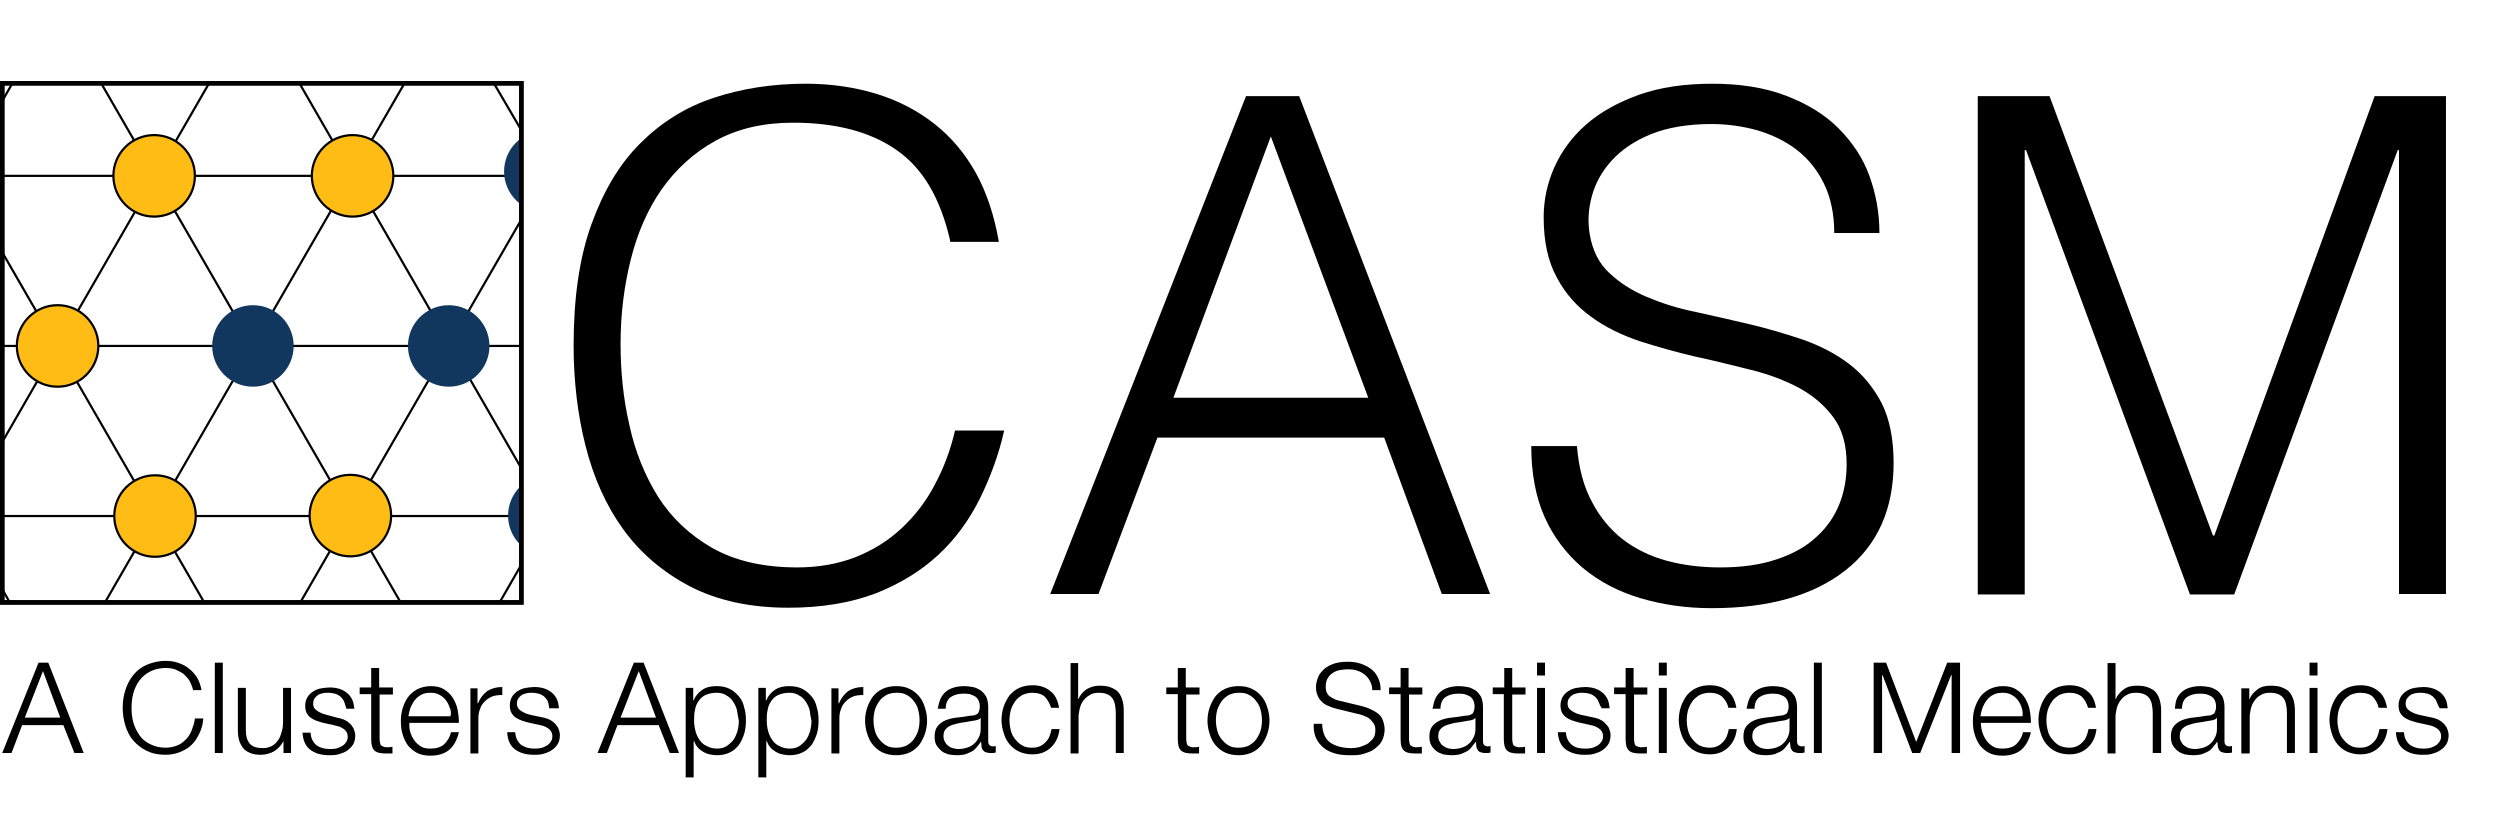 <?xml version="1.0" encoding="utf-8"?>
<!-- Generator: Adobe Illustrator 28.0.0, SVG Export Plug-In . SVG Version: 6.00 Build 0)  -->
<svg version="1.1" id="Layer_1" xmlns="http://www.w3.org/2000/svg" xmlns:xlink="http://www.w3.org/1999/xlink" x="0px" y="0px"
	 viewBox="0 0 564.4 189.6" style="enable-background:new 0 0 564.4 189.6;" xml:space="preserve">
<style type="text/css">
	.st0{enable-background:new    ;}
	.st1{fill:none;stroke:#000000;stroke-width:0.5;stroke-miterlimit:10;}
	.st2{clip-path:url(#SVGID_00000119807952790361836610000017114435931401179279_);}
	.st3{fill:#12375F;}
	.st4{fill:none;stroke:#000000;stroke-miterlimit:10;}
	.st5{fill:#FEBC15;stroke:#000000;stroke-width:0.5;stroke-miterlimit:10;}
</style>
<g class="st0">
	<path d="M10.9,149.6l8,20.4h-2.1l-2.5-6.3H5L2.6,170H0.5l8.2-20.4H10.9z M13.6,162l-3.9-10.5L5.6,162H13.6z"/>
	<path d="M42.8,153.7c-0.4-0.6-0.9-1.1-1.4-1.6c-0.6-0.4-1.2-0.7-1.9-1c-0.7-0.2-1.4-0.3-2.1-0.3c-1.4,0-2.5,0.3-3.5,0.8
		c-1,0.5-1.8,1.2-2.4,2c-0.6,0.8-1.1,1.8-1.4,2.9c-0.3,1.1-0.4,2.2-0.4,3.3c0,1.1,0.1,2.2,0.4,3.3c0.3,1.1,0.8,2,1.4,2.9
		s1.4,1.5,2.4,2c1,0.5,2.1,0.8,3.5,0.8c1,0,1.8-0.2,2.6-0.5s1.4-0.8,2-1.4c0.6-0.6,1-1.3,1.3-2.1c0.3-0.8,0.6-1.6,0.7-2.6h1.9
		c-0.1,1.3-0.4,2.4-0.9,3.4c-0.5,1-1,1.9-1.8,2.6c-0.7,0.7-1.6,1.2-2.6,1.6s-2.1,0.6-3.3,0.6c-1.6,0-3-0.3-4.2-0.9s-2.2-1.4-3-2.3
		s-1.4-2.1-1.8-3.4c-0.4-1.3-0.6-2.6-0.6-4s0.2-2.8,0.6-4c0.4-1.3,1-2.4,1.8-3.4s1.8-1.8,3-2.3s2.6-0.9,4.2-0.9c1,0,1.9,0.1,2.8,0.4
		s1.8,0.7,2.5,1.3c0.8,0.6,1.4,1.3,1.9,2.1c0.5,0.8,0.8,1.8,1,2.8h-1.9C43.4,155,43.1,154.3,42.8,153.7z"/>
	<path d="M50.3,149.6V170h-1.8v-20.4H50.3z"/>
	<path d="M64,170v-2.7H64c-0.5,1-1.2,1.7-2.1,2.3c-0.9,0.5-1.9,0.8-3,0.8c-0.9,0-1.7-0.1-2.4-0.4c-0.7-0.3-1.2-0.6-1.6-1.1
		s-0.7-1.1-0.9-1.7c-0.2-0.7-0.3-1.5-0.3-2.3v-9.6h1.8v9.6c0,1.3,0.3,2.3,0.9,3c0.6,0.7,1.6,1,3,1c0.8,0,1.4-0.2,2-0.5
		c0.6-0.3,1-0.8,1.4-1.3c0.4-0.6,0.6-1.2,0.8-1.9c0.2-0.7,0.3-1.4,0.3-2.2v-7.7h1.8V170H64z"/>
	<path d="M77.6,158.2c-0.2-0.4-0.5-0.7-0.8-1c-0.4-0.3-0.8-0.5-1.2-0.6c-0.5-0.1-0.9-0.2-1.5-0.2c-0.4,0-0.8,0-1.2,0.1
		c-0.4,0.1-0.8,0.2-1.1,0.4c-0.3,0.2-0.6,0.5-0.8,0.8c-0.2,0.3-0.3,0.7-0.3,1.2c0,0.4,0.1,0.7,0.3,1c0.2,0.3,0.5,0.5,0.8,0.7
		s0.6,0.3,1,0.5c0.4,0.1,0.7,0.2,1,0.3L76,162c0.5,0.1,1,0.2,1.5,0.4c0.5,0.2,1,0.5,1.3,0.8c0.4,0.3,0.7,0.7,1,1.2
		c0.2,0.5,0.4,1,0.4,1.7c0,0.8-0.2,1.5-0.5,2c-0.4,0.6-0.8,1-1.4,1.4s-1.2,0.6-1.9,0.8c-0.7,0.2-1.4,0.2-2.1,0.2
		c-1.7,0-3.1-0.4-4.2-1.2c-1.1-0.8-1.7-2.1-1.8-3.9h1.8c0.1,1.2,0.5,2.1,1.3,2.8c0.8,0.6,1.8,0.9,3,0.9c0.4,0,0.9,0,1.4-0.1
		c0.5-0.1,0.9-0.3,1.3-0.5c0.4-0.2,0.7-0.5,1-0.9c0.3-0.4,0.4-0.8,0.4-1.3c0-0.4-0.1-0.8-0.3-1.1c-0.2-0.3-0.4-0.5-0.7-0.7
		s-0.7-0.4-1-0.5c-0.4-0.1-0.8-0.2-1.2-0.3l-2.3-0.5c-0.6-0.2-1.1-0.3-1.6-0.5c-0.5-0.2-0.9-0.4-1.3-0.7c-0.4-0.3-0.7-0.7-0.9-1.1
		c-0.2-0.4-0.3-1-0.3-1.6c0-0.7,0.2-1.4,0.5-1.9s0.8-1,1.3-1.3c0.5-0.3,1.1-0.6,1.8-0.7s1.3-0.2,2-0.2c0.7,0,1.4,0.1,2.1,0.3
		c0.6,0.2,1.2,0.5,1.7,0.9c0.5,0.4,0.9,0.9,1.2,1.5c0.3,0.6,0.4,1.3,0.5,2.1h-1.8C77.9,159.1,77.8,158.6,77.6,158.2z"/>
	<path d="M88.7,155.3v1.5h-3v9.9c0,0.6,0.1,1.1,0.2,1.4c0.2,0.3,0.6,0.5,1.2,0.6c0.5,0,1,0,1.5-0.1v1.5c-0.3,0-0.5,0-0.8,0
		c-0.3,0-0.5,0-0.8,0c-1.2,0-2-0.2-2.5-0.7c-0.5-0.5-0.7-1.3-0.7-2.6v-10.1h-2.6v-1.5h2.6v-4.4h1.8v4.4H88.7z"/>
	<path d="M92.6,165.2c0.2,0.7,0.5,1.3,0.9,1.9c0.4,0.6,0.9,1,1.5,1.4c0.6,0.4,1.3,0.5,2.2,0.5c1.3,0,2.3-0.3,3.1-1
		c0.7-0.7,1.3-1.6,1.5-2.7h1.8c-0.4,1.7-1.1,3-2.1,3.9c-1,0.9-2.5,1.4-4.3,1.4c-1.2,0-2.2-0.2-3-0.6c-0.8-0.4-1.5-1-2.1-1.7
		c-0.5-0.7-0.9-1.5-1.2-2.5c-0.3-0.9-0.4-1.9-0.4-3c0-1,0.1-1.9,0.4-2.9s0.7-1.8,1.2-2.5c0.5-0.7,1.2-1.3,2.1-1.8
		c0.8-0.4,1.9-0.7,3-0.7c1.2,0,2.2,0.2,3,0.7c0.8,0.5,1.5,1.1,2,1.9c0.5,0.8,0.9,1.7,1.1,2.7c0.2,1,0.3,2,0.3,3H92.4
		C92.4,163.8,92.4,164.5,92.6,165.2z M101.5,159.7c-0.2-0.6-0.5-1.2-0.9-1.7c-0.4-0.5-0.9-0.9-1.5-1.2c-0.6-0.3-1.2-0.4-1.9-0.4
		c-0.7,0-1.4,0.1-2,0.4c-0.6,0.3-1.1,0.7-1.5,1.2c-0.4,0.5-0.7,1-1,1.7c-0.2,0.6-0.4,1.3-0.5,2h9.5
		C101.9,161,101.8,160.3,101.5,159.7z"/>
	<path d="M107.8,155.3v3.5h0.1c0.5-1.2,1.2-2.1,2.1-2.8c1-0.6,2.1-0.9,3.4-0.9v1.8c-0.8,0-1.6,0.1-2.2,0.3c-0.7,0.3-1.2,0.6-1.7,1.1
		c-0.5,0.5-0.9,1-1.1,1.7c-0.3,0.7-0.4,1.4-0.4,2.2v7.9h-1.8v-14.7H107.8z"/>
	<path d="M123.6,158.2c-0.2-0.4-0.5-0.7-0.8-1c-0.4-0.3-0.8-0.5-1.2-0.6c-0.5-0.1-0.9-0.2-1.5-0.2c-0.4,0-0.8,0-1.2,0.1
		c-0.4,0.1-0.8,0.2-1.1,0.4c-0.3,0.2-0.6,0.5-0.8,0.8c-0.2,0.3-0.3,0.7-0.3,1.2c0,0.4,0.1,0.7,0.3,1c0.2,0.3,0.5,0.5,0.8,0.7
		s0.6,0.3,1,0.5c0.4,0.1,0.7,0.2,1,0.3l2.4,0.5c0.5,0.1,1,0.2,1.5,0.4c0.5,0.2,1,0.5,1.3,0.8c0.4,0.3,0.7,0.7,1,1.2
		c0.2,0.5,0.4,1,0.4,1.7c0,0.8-0.2,1.5-0.5,2c-0.4,0.6-0.8,1-1.4,1.4s-1.2,0.6-1.9,0.8c-0.7,0.2-1.4,0.2-2.1,0.2
		c-1.7,0-3.1-0.4-4.2-1.2c-1.1-0.8-1.7-2.1-1.8-3.9h1.8c0.1,1.2,0.5,2.1,1.3,2.8c0.8,0.6,1.8,0.9,3,0.9c0.4,0,0.9,0,1.4-0.1
		c0.5-0.1,0.9-0.3,1.3-0.5c0.4-0.2,0.7-0.5,1-0.9c0.3-0.4,0.4-0.8,0.4-1.3c0-0.4-0.1-0.8-0.3-1.1c-0.2-0.3-0.4-0.5-0.7-0.7
		s-0.7-0.4-1-0.5c-0.4-0.1-0.8-0.2-1.2-0.3l-2.3-0.5c-0.6-0.2-1.1-0.3-1.6-0.5c-0.5-0.2-0.9-0.4-1.3-0.7c-0.4-0.3-0.7-0.7-0.9-1.1
		c-0.2-0.4-0.3-1-0.3-1.6c0-0.7,0.2-1.4,0.5-1.9s0.8-1,1.3-1.3c0.5-0.3,1.1-0.6,1.8-0.7s1.3-0.2,2-0.2c0.7,0,1.4,0.1,2.1,0.3
		c0.6,0.2,1.2,0.5,1.7,0.9c0.5,0.4,0.9,0.9,1.2,1.5c0.3,0.6,0.4,1.3,0.5,2.1H124C123.9,159.1,123.8,158.6,123.6,158.2z"/>
	<path d="M145.3,149.6l8,20.4h-2.1l-2.5-6.3h-9.3L137,170h-2.1l8.2-20.4H145.3z M148.1,162l-3.9-10.5l-4.1,10.5H148.1z"/>
	<path d="M156.5,155.3v2.8h0.1c0.4-1,1.1-1.8,2-2.4c0.9-0.6,2-0.8,3.2-0.8c1.1,0,2.1,0.2,2.9,0.6c0.8,0.4,1.5,1,2.1,1.7
		c0.6,0.7,1,1.5,1.2,2.5c0.3,0.9,0.4,1.9,0.4,3c0,1-0.1,2-0.4,3c-0.3,0.9-0.7,1.8-1.2,2.5c-0.6,0.7-1.2,1.3-2.1,1.7
		c-0.8,0.4-1.8,0.6-2.9,0.6c-0.5,0-1.1-0.1-1.6-0.2c-0.5-0.1-1-0.3-1.5-0.6c-0.5-0.3-0.9-0.6-1.2-1c-0.4-0.4-0.6-0.9-0.8-1.4h-0.1
		v8.2h-1.8v-20.2H156.5z M166.4,160.4c-0.2-0.8-0.5-1.4-0.9-2c-0.4-0.6-0.9-1.1-1.5-1.4c-0.6-0.4-1.3-0.6-2.2-0.6
		c-1,0-1.8,0.2-2.5,0.5c-0.7,0.3-1.2,0.8-1.6,1.4c-0.4,0.6-0.7,1.2-0.8,2c-0.2,0.8-0.2,1.6-0.2,2.4c0,0.8,0.1,1.5,0.3,2.3
		c0.2,0.8,0.5,1.4,0.9,2c0.4,0.6,0.9,1.1,1.6,1.4c0.7,0.4,1.5,0.6,2.4,0.6c0.9,0,1.6-0.2,2.2-0.6c0.6-0.4,1.1-0.9,1.5-1.4
		c0.4-0.6,0.7-1.3,0.9-2c0.2-0.8,0.3-1.5,0.3-2.3C166.6,161.9,166.5,161.1,166.4,160.4z"/>
	<path d="M172.9,155.3v2.8h0.1c0.4-1,1.1-1.8,2-2.4c0.9-0.6,2-0.8,3.2-0.8c1.1,0,2.1,0.2,2.9,0.6c0.8,0.4,1.5,1,2.1,1.7
		c0.6,0.7,1,1.5,1.2,2.5c0.3,0.9,0.4,1.9,0.4,3c0,1-0.1,2-0.4,3c-0.3,0.9-0.7,1.8-1.2,2.5c-0.6,0.7-1.2,1.3-2.1,1.7
		c-0.8,0.4-1.8,0.6-2.9,0.6c-0.5,0-1.1-0.1-1.6-0.2c-0.5-0.1-1-0.3-1.5-0.6c-0.5-0.3-0.9-0.6-1.2-1c-0.4-0.4-0.6-0.9-0.8-1.4H173
		v8.2h-1.8v-20.2H172.9z M182.8,160.4c-0.2-0.8-0.5-1.4-0.9-2c-0.4-0.6-0.9-1.1-1.5-1.4c-0.6-0.4-1.3-0.6-2.2-0.6
		c-1,0-1.8,0.2-2.5,0.5c-0.7,0.3-1.2,0.8-1.6,1.4c-0.4,0.6-0.7,1.2-0.8,2c-0.2,0.8-0.2,1.6-0.2,2.4c0,0.8,0.1,1.5,0.3,2.3
		c0.2,0.8,0.5,1.4,0.9,2c0.4,0.6,0.9,1.1,1.6,1.4c0.7,0.4,1.5,0.6,2.4,0.6c0.9,0,1.6-0.2,2.2-0.6c0.6-0.4,1.1-0.9,1.5-1.4
		c0.4-0.6,0.7-1.3,0.9-2c0.2-0.8,0.3-1.5,0.3-2.3C183,161.9,182.9,161.1,182.8,160.4z"/>
</g>
<g class="st0">
	<path d="M189.3,155.3v3.5h0.1c0.5-1.2,1.2-2.1,2.1-2.8c1-0.6,2.1-0.9,3.4-0.9v1.8c-0.8,0-1.6,0.1-2.2,0.3c-0.7,0.3-1.2,0.6-1.7,1.1
		c-0.5,0.5-0.9,1-1.1,1.7c-0.3,0.7-0.4,1.4-0.4,2.2v7.9h-1.8v-14.7H189.3z"/>
</g>
<g class="st0">
	<path d="M205.3,155.5c0.9,0.4,1.6,1,2.2,1.7c0.6,0.7,1,1.5,1.3,2.5c0.3,0.9,0.5,1.9,0.5,3c0,1.1-0.2,2.1-0.5,3
		c-0.3,0.9-0.8,1.8-1.3,2.5c-0.6,0.7-1.3,1.3-2.2,1.7c-0.9,0.4-1.9,0.6-3,0.6c-1.1,0-2.1-0.2-3-0.6c-0.9-0.4-1.6-1-2.2-1.7
		c-0.6-0.7-1-1.5-1.3-2.5c-0.3-0.9-0.5-1.9-0.5-3c0-1.1,0.2-2.1,0.5-3c0.3-0.9,0.8-1.8,1.3-2.5c0.6-0.7,1.3-1.3,2.2-1.7
		c0.9-0.4,1.9-0.6,3-0.6C203.5,154.9,204.5,155.1,205.3,155.5z M200.1,156.9c-0.6,0.4-1.2,0.8-1.6,1.4c-0.4,0.6-0.8,1.3-1,2
		c-0.2,0.8-0.3,1.5-0.3,2.3c0,0.8,0.1,1.5,0.3,2.3c0.2,0.8,0.5,1.4,1,2s1,1.1,1.6,1.4c0.6,0.4,1.4,0.5,2.3,0.5s1.6-0.2,2.3-0.5
		c0.6-0.4,1.2-0.8,1.6-1.4s0.8-1.3,1-2c0.2-0.8,0.3-1.5,0.3-2.3c0-0.8-0.1-1.5-0.3-2.3c-0.2-0.8-0.5-1.4-1-2c-0.4-0.6-1-1.1-1.6-1.4
		c-0.6-0.4-1.4-0.5-2.3-0.5S200.7,156.6,200.1,156.9z"/>
	<path d="M212.4,157.6c0.3-0.6,0.7-1.1,1.2-1.5c0.5-0.4,1.1-0.7,1.8-0.9c0.7-0.2,1.5-0.3,2.3-0.3c0.6,0,1.3,0.1,1.9,0.2
		c0.6,0.1,1.2,0.4,1.7,0.7c0.5,0.3,0.9,0.8,1.3,1.4c0.3,0.6,0.5,1.4,0.5,2.4v7.8c0,0.7,0.4,1.1,1.1,1.1c0.2,0,0.4,0,0.6-0.1v1.5
		c-0.2,0-0.4,0.1-0.6,0.1c-0.2,0-0.4,0-0.6,0c-0.5,0-0.8-0.1-1.1-0.2c-0.3-0.1-0.5-0.3-0.6-0.5c-0.2-0.2-0.3-0.5-0.3-0.8
		s-0.1-0.7-0.1-1h-0.1c-0.3,0.5-0.7,0.9-1,1.3c-0.3,0.4-0.7,0.7-1.1,0.9c-0.4,0.2-0.9,0.4-1.4,0.6c-0.5,0.1-1.1,0.2-1.9,0.2
		c-0.7,0-1.3-0.1-1.9-0.2c-0.6-0.2-1.1-0.4-1.6-0.8c-0.4-0.4-0.8-0.8-1.1-1.3s-0.4-1.2-0.4-1.9c0-1,0.2-1.8,0.7-2.4
		c0.5-0.6,1.1-1,1.8-1.3c0.8-0.3,1.6-0.5,2.5-0.6c0.9-0.1,1.9-0.2,2.9-0.4c0.4,0,0.7-0.1,1-0.1c0.3-0.1,0.5-0.2,0.7-0.3
		s0.3-0.3,0.4-0.6c0.1-0.2,0.2-0.6,0.2-1c0-0.6-0.1-1.1-0.3-1.5s-0.5-0.7-0.8-0.9c-0.4-0.2-0.8-0.4-1.2-0.5c-0.5-0.1-1-0.1-1.5-0.1
		c-1.1,0-2.1,0.3-2.8,0.8s-1.1,1.4-1.1,2.6h-1.8C211.9,159,212.1,158.2,212.4,157.6z M221.4,162c-0.1,0.2-0.3,0.4-0.7,0.5
		c-0.3,0.1-0.6,0.2-0.9,0.2c-0.8,0.1-1.5,0.3-2.4,0.4c-0.8,0.1-1.5,0.3-2.2,0.5s-1.2,0.5-1.6,0.9c-0.4,0.4-0.6,0.9-0.6,1.7
		c0,0.5,0.1,0.9,0.3,1.2c0.2,0.4,0.4,0.7,0.7,0.9c0.3,0.3,0.7,0.5,1.1,0.6c0.4,0.1,0.8,0.2,1.2,0.2c0.7,0,1.3-0.1,2-0.3
		c0.6-0.2,1.2-0.5,1.6-0.9c0.5-0.4,0.8-0.9,1.1-1.5c0.3-0.6,0.4-1.2,0.4-1.9L221.4,162L221.4,162z"/>
	<path d="M235.9,157.3c-0.7-0.6-1.6-0.9-2.8-0.9c-0.9,0-1.6,0.2-2.3,0.5c-0.6,0.4-1.2,0.8-1.6,1.4c-0.4,0.6-0.8,1.3-1,2
		c-0.2,0.8-0.3,1.5-0.3,2.3c0,0.8,0.1,1.5,0.3,2.3c0.2,0.8,0.5,1.4,1,2s1,1.1,1.6,1.4c0.6,0.4,1.4,0.5,2.3,0.5
		c0.6,0,1.1-0.1,1.6-0.3c0.5-0.2,0.9-0.5,1.3-0.9c0.4-0.4,0.7-0.8,0.9-1.3c0.2-0.5,0.4-1.1,0.5-1.7h1.8c-0.2,1.8-0.9,3.2-2,4.2
		c-1.1,1-2.4,1.5-4.1,1.5c-1.1,0-2.1-0.2-3-0.6c-0.9-0.4-1.6-1-2.2-1.7c-0.6-0.7-1-1.5-1.3-2.5c-0.3-0.9-0.5-1.9-0.5-3
		c0-1.1,0.2-2.1,0.5-3c0.3-0.9,0.8-1.8,1.3-2.5c0.6-0.7,1.3-1.3,2.2-1.7c0.9-0.4,1.9-0.6,3-0.6c1.6,0,2.9,0.4,4,1.3
		c1.1,0.8,1.7,2.1,2,3.8h-1.8C237,158.8,236.5,158,235.9,157.3z"/>
	<path d="M243.4,149.6v8.2h0.1c0.3-0.9,1-1.6,1.8-2.2c0.9-0.5,1.8-0.8,2.9-0.8c1,0,1.9,0.1,2.6,0.4c0.7,0.3,1.3,0.6,1.7,1.1
		c0.4,0.5,0.7,1.1,0.9,1.8c0.2,0.7,0.3,1.5,0.3,2.4v9.5h-1.8v-9.2c0-0.6-0.1-1.2-0.2-1.8c-0.1-0.5-0.3-1-0.6-1.4
		c-0.3-0.4-0.7-0.7-1.2-0.9s-1.1-0.3-1.8-0.3s-1.4,0.1-1.9,0.4s-1,0.6-1.4,1.1c-0.4,0.4-0.7,1-0.9,1.6c-0.2,0.6-0.3,1.3-0.4,2v8.6
		h-1.8v-20.4H243.4z"/>
	<path d="M270.8,155.3v1.5h-3v9.9c0,0.6,0.1,1.1,0.2,1.4c0.2,0.3,0.6,0.5,1.2,0.6c0.5,0,1,0,1.5-0.1v1.5c-0.3,0-0.5,0-0.8,0
		c-0.3,0-0.5,0-0.8,0c-1.2,0-2-0.2-2.5-0.7c-0.5-0.5-0.7-1.3-0.7-2.6v-10.1h-2.6v-1.5h2.6v-4.4h1.8v4.4H270.8z"/>
	<path d="M282.6,155.5c0.9,0.4,1.6,1,2.2,1.7c0.6,0.7,1,1.5,1.3,2.5c0.3,0.9,0.5,1.9,0.5,3c0,1.1-0.2,2.1-0.5,3
		c-0.3,0.9-0.8,1.8-1.3,2.5c-0.6,0.7-1.3,1.3-2.2,1.7c-0.9,0.4-1.9,0.6-3,0.6c-1.1,0-2.1-0.2-3-0.6c-0.9-0.4-1.6-1-2.2-1.7
		c-0.6-0.7-1-1.5-1.3-2.5c-0.3-0.9-0.5-1.9-0.5-3c0-1.1,0.2-2.1,0.5-3c0.3-0.9,0.8-1.8,1.3-2.5c0.6-0.7,1.3-1.3,2.2-1.7
		c0.9-0.4,1.9-0.6,3-0.6C280.8,154.9,281.8,155.1,282.6,155.5z M277.4,156.9c-0.6,0.4-1.2,0.8-1.6,1.4c-0.4,0.6-0.8,1.3-1,2
		c-0.2,0.8-0.3,1.5-0.3,2.3c0,0.8,0.1,1.5,0.3,2.3c0.2,0.8,0.5,1.4,1,2s1,1.1,1.6,1.4c0.6,0.4,1.4,0.5,2.3,0.5s1.6-0.2,2.3-0.5
		c0.6-0.4,1.2-0.8,1.6-1.4s0.8-1.3,1-2c0.2-0.8,0.3-1.5,0.3-2.3c0-0.8-0.1-1.5-0.3-2.3c-0.2-0.8-0.5-1.4-1-2c-0.4-0.6-1-1.1-1.6-1.4
		c-0.6-0.4-1.4-0.5-2.3-0.5S278,156.6,277.4,156.9z"/>
	<path d="M299,166c0.3,0.7,0.8,1.3,1.4,1.7c0.6,0.4,1.3,0.7,2.1,0.9c0.8,0.2,1.7,0.3,2.6,0.3c0.5,0,1.1-0.1,1.7-0.2
		c0.6-0.2,1.2-0.4,1.8-0.7c0.5-0.3,1-0.8,1.4-1.3c0.4-0.5,0.5-1.2,0.5-1.9c0-0.6-0.1-1.1-0.4-1.5c-0.3-0.4-0.6-0.8-1-1.1
		c-0.4-0.3-0.9-0.5-1.4-0.7c-0.5-0.2-1-0.3-1.5-0.4l-4.5-1.1c-0.6-0.2-1.2-0.3-1.7-0.6c-0.6-0.2-1.1-0.5-1.5-0.9
		c-0.4-0.4-0.8-0.8-1-1.4c-0.3-0.6-0.4-1.2-0.4-2c0-0.5,0.1-1.1,0.3-1.7c0.2-0.7,0.5-1.3,1.1-1.9c0.5-0.6,1.2-1.1,2.2-1.5
		c0.9-0.4,2.1-0.6,3.5-0.6c1,0,2,0.1,2.9,0.4c0.9,0.3,1.7,0.7,2.4,1.2s1.2,1.2,1.6,2c0.4,0.8,0.6,1.7,0.6,2.8h-1.9
		c0-0.8-0.2-1.5-0.5-2c-0.3-0.6-0.7-1.1-1.2-1.5s-1.1-0.7-1.7-0.9s-1.3-0.3-2.1-0.3c-0.7,0-1.3,0.1-1.9,0.2
		c-0.6,0.1-1.2,0.4-1.6,0.7c-0.5,0.3-0.8,0.7-1.1,1.2c-0.3,0.5-0.4,1.2-0.4,1.9c0,0.5,0.1,0.9,0.2,1.2c0.2,0.4,0.4,0.7,0.7,0.9
		c0.3,0.2,0.6,0.4,1,0.6c0.4,0.2,0.8,0.3,1.2,0.4l5,1.2c0.7,0.2,1.4,0.4,2,0.7c0.6,0.3,1.2,0.6,1.7,1c0.5,0.4,0.9,0.9,1.1,1.5
		s0.4,1.3,0.4,2.1c0,0.2,0,0.5-0.1,0.9c0,0.4-0.2,0.8-0.3,1.2c-0.2,0.4-0.4,0.9-0.8,1.3s-0.8,0.8-1.4,1.2s-1.3,0.6-2.2,0.9
		s-1.9,0.3-3.1,0.3s-2.3-0.1-3.3-0.4c-1-0.3-1.9-0.7-2.6-1.3c-0.7-0.6-1.3-1.3-1.7-2.2s-0.6-2-0.5-3.2h1.9
		C298.5,164.4,298.7,165.2,299,166z"/>
	<path d="M321.1,155.3v1.5h-3v9.9c0,0.6,0.1,1.1,0.2,1.4c0.2,0.3,0.6,0.5,1.2,0.6c0.5,0,1,0,1.5-0.1v1.5c-0.3,0-0.5,0-0.8,0
		c-0.3,0-0.5,0-0.8,0c-1.2,0-2-0.2-2.5-0.7c-0.5-0.5-0.7-1.3-0.7-2.6v-10.1h-2.6v-1.5h2.6v-4.4h1.8v4.4H321.1z"/>
	<path d="M324.1,157.6c0.3-0.6,0.7-1.1,1.2-1.5c0.5-0.4,1.1-0.7,1.8-0.9c0.7-0.2,1.5-0.3,2.3-0.3c0.6,0,1.3,0.1,1.9,0.2
		c0.6,0.1,1.2,0.4,1.7,0.7s0.9,0.8,1.3,1.4c0.3,0.6,0.5,1.4,0.5,2.4v7.8c0,0.7,0.4,1.1,1.1,1.1c0.2,0,0.4,0,0.6-0.1v1.5
		c-0.2,0-0.4,0.1-0.6,0.1c-0.2,0-0.4,0-0.6,0c-0.5,0-0.8-0.1-1.1-0.2c-0.3-0.1-0.5-0.3-0.6-0.5s-0.3-0.5-0.3-0.8
		c0-0.3-0.1-0.7-0.1-1h-0.1c-0.3,0.5-0.7,0.9-1,1.3c-0.3,0.4-0.7,0.7-1.1,0.9c-0.4,0.2-0.9,0.4-1.4,0.6c-0.5,0.1-1.1,0.2-1.9,0.2
		c-0.7,0-1.3-0.1-1.9-0.2c-0.6-0.2-1.1-0.4-1.6-0.8s-0.8-0.8-1.1-1.3c-0.3-0.5-0.4-1.2-0.4-1.9c0-1,0.2-1.8,0.7-2.4
		c0.5-0.6,1.1-1,1.8-1.3s1.6-0.5,2.5-0.6c0.9-0.1,1.9-0.2,2.9-0.4c0.4,0,0.7-0.1,1-0.1c0.3-0.1,0.5-0.2,0.7-0.3s0.3-0.3,0.4-0.6
		c0.1-0.2,0.2-0.6,0.2-1c0-0.6-0.1-1.1-0.3-1.5s-0.5-0.7-0.8-0.9c-0.4-0.2-0.8-0.4-1.2-0.5c-0.5-0.1-1-0.1-1.5-0.1
		c-1.1,0-2.1,0.3-2.8,0.8c-0.7,0.5-1.1,1.4-1.1,2.6h-1.8C323.6,159,323.8,158.2,324.1,157.6z M333.1,162c-0.1,0.2-0.3,0.4-0.7,0.5
		c-0.3,0.1-0.6,0.2-0.9,0.2c-0.8,0.1-1.5,0.3-2.4,0.4s-1.5,0.3-2.2,0.5s-1.2,0.5-1.6,0.9c-0.4,0.4-0.6,0.9-0.6,1.7
		c0,0.5,0.1,0.9,0.3,1.2c0.2,0.4,0.4,0.7,0.7,0.9s0.7,0.5,1.1,0.6c0.4,0.1,0.8,0.2,1.2,0.2c0.7,0,1.3-0.1,2-0.3
		c0.6-0.2,1.2-0.5,1.6-0.9c0.5-0.4,0.8-0.9,1.1-1.5s0.4-1.2,0.4-1.9L333.1,162L333.1,162z"/>
	<path d="M344.4,155.3v1.5h-3v9.9c0,0.6,0.1,1.1,0.2,1.4s0.6,0.5,1.2,0.6c0.5,0,1,0,1.5-0.1v1.5c-0.3,0-0.5,0-0.8,0
		c-0.3,0-0.5,0-0.8,0c-1.2,0-2-0.2-2.5-0.7c-0.5-0.5-0.7-1.3-0.7-2.6v-10.1H337v-1.5h2.6v-4.4h1.8v4.4H344.4z"/>
	<path d="M348.8,149.6v2.9H347v-2.9H348.8z M348.8,155.3V170H347v-14.7H348.8z"/>
	<path d="M360.8,158.2c-0.2-0.4-0.5-0.7-0.8-1c-0.4-0.3-0.8-0.5-1.2-0.6s-0.9-0.2-1.5-0.2c-0.4,0-0.8,0-1.2,0.1
		c-0.4,0.1-0.8,0.2-1.1,0.4c-0.3,0.2-0.6,0.5-0.8,0.8c-0.2,0.3-0.3,0.7-0.3,1.2c0,0.4,0.1,0.7,0.3,1c0.2,0.3,0.5,0.5,0.8,0.7
		s0.6,0.3,1,0.5c0.4,0.1,0.7,0.2,1,0.3l2.4,0.5c0.5,0.1,1,0.2,1.5,0.4c0.5,0.2,1,0.5,1.3,0.8s0.7,0.7,1,1.2c0.2,0.5,0.4,1,0.4,1.7
		c0,0.8-0.2,1.5-0.5,2c-0.4,0.6-0.8,1-1.4,1.4c-0.6,0.4-1.2,0.6-1.9,0.8c-0.7,0.2-1.4,0.2-2.1,0.2c-1.7,0-3.1-0.4-4.2-1.2
		c-1.1-0.8-1.7-2.1-1.8-3.9h1.8c0.1,1.2,0.5,2.1,1.3,2.8s1.8,0.9,3,0.9c0.4,0,0.9,0,1.4-0.1c0.5-0.1,0.9-0.3,1.3-0.5
		c0.4-0.2,0.7-0.5,1-0.9c0.3-0.4,0.4-0.8,0.4-1.3c0-0.4-0.1-0.8-0.3-1.1c-0.2-0.3-0.4-0.5-0.7-0.7s-0.7-0.4-1-0.5
		c-0.4-0.1-0.8-0.2-1.2-0.3l-2.3-0.5c-0.6-0.2-1.1-0.3-1.6-0.5c-0.5-0.2-0.9-0.4-1.3-0.7c-0.4-0.3-0.7-0.7-0.9-1.1s-0.3-1-0.3-1.6
		c0-0.7,0.2-1.4,0.5-1.9c0.3-0.5,0.8-1,1.3-1.3s1.1-0.6,1.8-0.7s1.3-0.2,2-0.2c0.7,0,1.4,0.1,2.1,0.3c0.6,0.2,1.2,0.5,1.7,0.9
		c0.5,0.4,0.9,0.9,1.2,1.5c0.3,0.6,0.4,1.3,0.5,2.1h-1.8C361.1,159.1,361,158.6,360.8,158.2z"/>
	<path d="M371.9,155.3v1.5h-3v9.9c0,0.6,0.1,1.1,0.2,1.4s0.6,0.5,1.2,0.6c0.5,0,1,0,1.5-0.1v1.5c-0.3,0-0.5,0-0.8,0
		c-0.3,0-0.5,0-0.8,0c-1.2,0-2-0.2-2.5-0.7c-0.5-0.5-0.7-1.3-0.7-2.6v-10.1h-2.6v-1.5h2.6v-4.4h1.8v4.4H371.9z"/>
	<path d="M376.3,149.6v2.9h-1.8v-2.9H376.3z M376.3,155.3V170h-1.8v-14.7H376.3z"/>
	<path d="M388.8,157.3c-0.7-0.6-1.6-0.9-2.8-0.9c-0.9,0-1.6,0.2-2.3,0.5c-0.6,0.4-1.2,0.8-1.6,1.4c-0.4,0.6-0.8,1.3-1,2
		c-0.2,0.8-0.3,1.5-0.3,2.3c0,0.8,0.1,1.5,0.3,2.3c0.2,0.8,0.5,1.4,1,2s1,1.1,1.6,1.4s1.4,0.5,2.3,0.5c0.6,0,1.1-0.1,1.6-0.3
		c0.5-0.2,0.9-0.5,1.3-0.9c0.4-0.4,0.7-0.8,0.9-1.3c0.2-0.5,0.4-1.1,0.5-1.7h1.8c-0.2,1.8-0.9,3.2-2,4.2c-1.1,1-2.4,1.5-4.1,1.5
		c-1.1,0-2.1-0.2-3-0.6c-0.9-0.4-1.6-1-2.2-1.7c-0.6-0.7-1-1.5-1.3-2.5c-0.3-0.9-0.5-1.9-0.5-3c0-1.1,0.2-2.1,0.5-3
		c0.3-0.9,0.8-1.8,1.3-2.5c0.6-0.7,1.3-1.3,2.2-1.7c0.9-0.4,1.9-0.6,3-0.6c1.6,0,2.9,0.4,4,1.3c1.1,0.8,1.7,2.1,2,3.8h-1.8
		C390,158.8,389.5,158,388.8,157.3z"/>
	<path d="M395,157.6c0.3-0.6,0.7-1.1,1.2-1.5c0.5-0.4,1.1-0.7,1.8-0.9c0.7-0.2,1.5-0.3,2.3-0.3c0.6,0,1.3,0.1,1.9,0.2
		c0.6,0.1,1.2,0.4,1.7,0.7s0.9,0.8,1.3,1.4c0.3,0.6,0.5,1.4,0.5,2.4v7.8c0,0.7,0.4,1.1,1.1,1.1c0.2,0,0.4,0,0.6-0.1v1.5
		c-0.2,0-0.4,0.1-0.6,0.1c-0.2,0-0.4,0-0.6,0c-0.5,0-0.8-0.1-1.1-0.2c-0.3-0.1-0.5-0.3-0.6-0.5s-0.3-0.5-0.3-0.8
		c0-0.3-0.1-0.7-0.1-1h-0.1c-0.3,0.5-0.7,0.9-1,1.3c-0.3,0.4-0.7,0.7-1.1,0.9c-0.4,0.2-0.9,0.4-1.4,0.6c-0.5,0.1-1.1,0.2-1.9,0.2
		c-0.7,0-1.3-0.1-1.9-0.2c-0.6-0.2-1.1-0.4-1.6-0.8s-0.8-0.8-1.1-1.3c-0.3-0.5-0.4-1.2-0.4-1.9c0-1,0.2-1.8,0.7-2.4
		c0.5-0.6,1.1-1,1.8-1.3s1.6-0.5,2.5-0.6c0.9-0.1,1.9-0.2,2.9-0.4c0.4,0,0.7-0.1,1-0.1c0.3-0.1,0.5-0.2,0.7-0.3s0.3-0.3,0.4-0.6
		c0.1-0.2,0.2-0.6,0.2-1c0-0.6-0.1-1.1-0.3-1.5s-0.5-0.7-0.8-0.9c-0.4-0.2-0.8-0.4-1.2-0.5c-0.5-0.1-1-0.1-1.5-0.1
		c-1.1,0-2.1,0.3-2.8,0.8c-0.7,0.5-1.1,1.4-1.1,2.6h-1.8C394.5,159,394.7,158.2,395,157.6z M404,162c-0.1,0.2-0.3,0.4-0.7,0.5
		c-0.3,0.1-0.6,0.2-0.9,0.2c-0.8,0.1-1.5,0.3-2.4,0.4s-1.5,0.3-2.2,0.5s-1.2,0.5-1.6,0.9c-0.4,0.4-0.6,0.9-0.6,1.7
		c0,0.5,0.1,0.9,0.3,1.2c0.2,0.4,0.4,0.7,0.7,0.9s0.7,0.5,1.1,0.6c0.4,0.1,0.8,0.2,1.2,0.2c0.7,0,1.3-0.1,2-0.3
		c0.6-0.2,1.2-0.5,1.6-0.9c0.5-0.4,0.8-0.9,1.1-1.5s0.4-1.2,0.4-1.9L404,162L404,162z"/>
	<path d="M411.3,149.6V170h-1.8v-20.4H411.3z"/>
	<path d="M425.8,149.6l6.8,17.9l7-17.9h2.9V170h-1.9v-17.6h-0.1l-7,17.6h-1.8l-6.7-17.6h-0.1V170H423v-20.4H425.8z"/>
	<path d="M447.5,165.2c0.2,0.7,0.5,1.3,0.9,1.9c0.4,0.6,0.9,1,1.5,1.4c0.6,0.4,1.3,0.5,2.2,0.5c1.3,0,2.3-0.3,3.1-1
		c0.7-0.7,1.3-1.6,1.5-2.7h1.8c-0.4,1.7-1.1,3-2.1,3.9c-1,0.9-2.5,1.4-4.3,1.4c-1.2,0-2.2-0.2-3-0.6c-0.8-0.4-1.5-1-2.1-1.7
		c-0.5-0.7-0.9-1.5-1.2-2.5c-0.3-0.9-0.4-1.9-0.4-3c0-1,0.1-1.9,0.4-2.9c0.3-0.9,0.7-1.8,1.2-2.5c0.5-0.7,1.2-1.3,2.1-1.8
		c0.8-0.4,1.9-0.7,3-0.7c1.2,0,2.2,0.2,3,0.7c0.8,0.5,1.5,1.1,2,1.9c0.5,0.8,0.9,1.7,1.1,2.7s0.3,2,0.3,3h-11.3
		C447.2,163.8,447.3,164.5,447.5,165.2z M456.4,159.7c-0.2-0.6-0.5-1.2-0.9-1.7c-0.4-0.5-0.9-0.9-1.5-1.2c-0.6-0.3-1.2-0.4-1.9-0.4
		c-0.7,0-1.4,0.1-2,0.4c-0.6,0.3-1.1,0.7-1.5,1.2c-0.4,0.5-0.7,1-1,1.7c-0.2,0.6-0.4,1.3-0.5,2h9.5
		C456.7,161,456.6,160.3,456.4,159.7z"/>
	<path d="M470,157.3c-0.7-0.6-1.6-0.9-2.8-0.9c-0.9,0-1.6,0.2-2.3,0.5c-0.6,0.4-1.2,0.8-1.6,1.4c-0.4,0.6-0.8,1.3-1,2
		c-0.2,0.8-0.3,1.5-0.3,2.3c0,0.8,0.1,1.5,0.3,2.3c0.2,0.8,0.5,1.4,1,2s1,1.1,1.6,1.4s1.4,0.5,2.3,0.5c0.6,0,1.1-0.1,1.6-0.3
		c0.5-0.2,0.9-0.5,1.3-0.9c0.4-0.4,0.7-0.8,0.9-1.3c0.2-0.5,0.4-1.1,0.5-1.7h1.8c-0.2,1.8-0.9,3.2-2,4.2c-1.1,1-2.4,1.5-4.1,1.5
		c-1.1,0-2.1-0.2-3-0.6c-0.9-0.4-1.6-1-2.2-1.7c-0.6-0.7-1-1.5-1.3-2.5c-0.3-0.9-0.5-1.9-0.5-3c0-1.1,0.2-2.1,0.5-3
		c0.3-0.9,0.8-1.8,1.3-2.5c0.6-0.7,1.3-1.3,2.2-1.7c0.9-0.4,1.9-0.6,3-0.6c1.6,0,2.9,0.4,4,1.3c1.1,0.8,1.7,2.1,2,3.8h-1.8
		C471.1,158.8,470.7,158,470,157.3z"/>
	<path d="M477.6,149.6v8.2h0.1c0.3-0.9,1-1.6,1.8-2.2s1.8-0.8,2.9-0.8c1,0,1.9,0.1,2.6,0.4c0.7,0.3,1.3,0.6,1.7,1.1
		c0.4,0.5,0.7,1.1,0.9,1.8s0.3,1.5,0.3,2.4v9.5H486v-9.2c0-0.6-0.1-1.2-0.2-1.8c-0.1-0.5-0.3-1-0.6-1.4c-0.3-0.4-0.7-0.7-1.2-0.9
		c-0.5-0.2-1.1-0.3-1.8-0.3c-0.7,0-1.4,0.1-1.9,0.4c-0.6,0.3-1,0.6-1.4,1.1s-0.7,1-0.9,1.6c-0.2,0.6-0.3,1.3-0.4,2v8.6h-1.8v-20.4
		H477.6z"/>
	<path d="M491.5,157.6c0.3-0.6,0.7-1.1,1.2-1.5c0.5-0.4,1.1-0.7,1.8-0.9c0.7-0.2,1.5-0.3,2.3-0.3c0.6,0,1.3,0.1,1.9,0.2
		c0.6,0.1,1.2,0.4,1.7,0.7s0.9,0.8,1.3,1.4c0.3,0.6,0.5,1.4,0.5,2.4v7.8c0,0.7,0.4,1.1,1.1,1.1c0.2,0,0.4,0,0.6-0.1v1.5
		c-0.2,0-0.4,0.1-0.6,0.1c-0.2,0-0.4,0-0.6,0c-0.5,0-0.8-0.1-1.1-0.2c-0.3-0.1-0.5-0.3-0.6-0.5s-0.3-0.5-0.3-0.8
		c0-0.3-0.1-0.7-0.1-1h-0.1c-0.3,0.5-0.7,0.9-1,1.3c-0.3,0.4-0.7,0.7-1.1,0.9c-0.4,0.2-0.9,0.4-1.4,0.6c-0.5,0.1-1.1,0.2-1.9,0.2
		c-0.7,0-1.3-0.1-1.9-0.2c-0.6-0.2-1.1-0.4-1.6-0.8s-0.8-0.8-1.1-1.3c-0.3-0.5-0.4-1.2-0.4-1.9c0-1,0.2-1.8,0.7-2.4
		c0.5-0.6,1.1-1,1.8-1.3s1.6-0.5,2.5-0.6c0.9-0.1,1.9-0.2,2.9-0.4c0.4,0,0.7-0.1,1-0.1c0.3-0.1,0.5-0.2,0.7-0.3s0.3-0.3,0.4-0.6
		c0.1-0.2,0.2-0.6,0.2-1c0-0.6-0.1-1.1-0.3-1.5s-0.5-0.7-0.8-0.9c-0.4-0.2-0.8-0.4-1.2-0.5c-0.5-0.1-1-0.1-1.5-0.1
		c-1.1,0-2.1,0.3-2.8,0.8c-0.7,0.5-1.1,1.4-1.1,2.6H491C491.1,159,491.2,158.2,491.5,157.6z M500.5,162c-0.1,0.2-0.3,0.4-0.7,0.5
		c-0.3,0.1-0.6,0.2-0.9,0.2c-0.8,0.1-1.5,0.3-2.4,0.4s-1.5,0.3-2.2,0.5s-1.2,0.5-1.6,0.9c-0.4,0.4-0.6,0.9-0.6,1.7
		c0,0.5,0.1,0.9,0.3,1.2c0.2,0.4,0.4,0.7,0.7,0.9s0.7,0.5,1.1,0.6c0.4,0.1,0.8,0.2,1.2,0.2c0.7,0,1.3-0.1,2-0.3
		c0.6-0.2,1.2-0.5,1.6-0.9c0.5-0.4,0.8-0.9,1.1-1.5s0.4-1.2,0.4-1.9L500.5,162L500.5,162z"/>
	<path d="M507.8,155.3v2.5h0.1c0.3-0.9,1-1.6,1.8-2.2s1.8-0.8,2.9-0.8c1,0,1.9,0.1,2.6,0.4c0.7,0.3,1.3,0.6,1.7,1.1
		c0.4,0.5,0.7,1.1,0.9,1.8s0.3,1.5,0.3,2.4v9.5h-1.8v-9.2c0-0.6-0.1-1.2-0.2-1.8c-0.1-0.5-0.3-1-0.6-1.4c-0.3-0.4-0.7-0.7-1.2-0.9
		c-0.5-0.2-1.1-0.3-1.8-0.3c-0.7,0-1.4,0.1-1.9,0.4c-0.6,0.3-1,0.6-1.4,1.1s-0.7,1-0.9,1.6c-0.2,0.6-0.3,1.3-0.4,2v8.6H506v-14.7
		H507.8z"/>
	<path d="M523.2,149.6v2.9h-1.8v-2.9H523.2z M523.2,155.3V170h-1.8v-14.7H523.2z"/>
	<path d="M535.7,157.3c-0.7-0.6-1.6-0.9-2.8-0.9c-0.9,0-1.6,0.2-2.3,0.5c-0.6,0.4-1.2,0.8-1.6,1.4c-0.4,0.6-0.8,1.3-1,2
		c-0.2,0.8-0.3,1.5-0.3,2.3c0,0.8,0.1,1.5,0.3,2.3c0.2,0.8,0.5,1.4,1,2s1,1.1,1.6,1.4c0.6,0.4,1.4,0.5,2.3,0.5
		c0.6,0,1.1-0.1,1.6-0.3c0.5-0.2,0.9-0.5,1.3-0.9c0.4-0.4,0.7-0.8,0.9-1.3c0.2-0.5,0.4-1.1,0.5-1.7h1.8c-0.2,1.8-0.9,3.2-2,4.2
		c-1.1,1-2.4,1.5-4.1,1.5c-1.1,0-2.1-0.2-3-0.6c-0.9-0.4-1.6-1-2.2-1.7c-0.6-0.7-1-1.5-1.3-2.5s-0.5-1.9-0.5-3c0-1.1,0.2-2.1,0.5-3
		s0.8-1.8,1.3-2.5c0.6-0.7,1.3-1.3,2.2-1.7s1.9-0.6,3-0.6c1.6,0,2.9,0.4,4,1.3c1.1,0.8,1.7,2.1,2,3.8H537
		C536.8,158.8,536.3,158,535.7,157.3z"/>
	<path d="M550,158.2c-0.2-0.4-0.5-0.7-0.8-1c-0.4-0.3-0.8-0.5-1.2-0.6c-0.5-0.1-0.9-0.2-1.5-0.2c-0.4,0-0.8,0-1.2,0.1
		c-0.4,0.1-0.8,0.2-1.1,0.4c-0.3,0.2-0.6,0.5-0.8,0.8c-0.2,0.3-0.3,0.7-0.3,1.2c0,0.4,0.1,0.7,0.3,1c0.2,0.3,0.5,0.5,0.8,0.7
		s0.6,0.3,1,0.5c0.4,0.1,0.7,0.2,1,0.3l2.4,0.5c0.5,0.1,1,0.2,1.5,0.4s1,0.5,1.3,0.8c0.4,0.3,0.7,0.7,1,1.2c0.2,0.5,0.4,1,0.4,1.7
		c0,0.8-0.2,1.5-0.5,2c-0.4,0.6-0.8,1-1.4,1.4c-0.6,0.4-1.2,0.6-1.9,0.8c-0.7,0.2-1.4,0.2-2.1,0.2c-1.7,0-3.1-0.4-4.2-1.2
		c-1.1-0.8-1.7-2.1-1.8-3.9h1.8c0.1,1.2,0.5,2.1,1.3,2.8c0.8,0.6,1.8,0.9,3,0.9c0.4,0,0.9,0,1.4-0.1c0.5-0.1,0.9-0.3,1.3-0.5
		s0.7-0.5,1-0.9c0.3-0.4,0.4-0.8,0.4-1.3c0-0.4-0.1-0.8-0.3-1.1c-0.2-0.3-0.4-0.5-0.7-0.7s-0.7-0.4-1-0.5c-0.4-0.1-0.8-0.2-1.2-0.3
		l-2.3-0.5c-0.6-0.2-1.1-0.3-1.6-0.5c-0.5-0.2-0.9-0.4-1.3-0.7c-0.4-0.3-0.7-0.7-0.9-1.1c-0.2-0.4-0.3-1-0.3-1.6
		c0-0.7,0.2-1.4,0.5-1.9c0.3-0.5,0.8-1,1.3-1.3c0.5-0.3,1.1-0.6,1.8-0.7s1.3-0.2,2-0.2c0.7,0,1.4,0.1,2.1,0.3
		c0.6,0.2,1.2,0.5,1.7,0.9c0.5,0.4,0.9,0.9,1.2,1.5s0.4,1.3,0.5,2.1h-1.8C550.3,159.1,550.2,158.6,550,158.2z"/>
</g>
<g class="st0">
	<path d="M214.5,54.3c-2.2-9.6-6.2-16.4-12.2-20.5c-5.9-4.1-13.7-6.1-23.3-6.1c-6.8,0-12.6,1.4-17.5,4.1c-4.9,2.7-8.9,6.4-12.1,10.9
		c-3.2,4.6-5.5,9.9-7,15.9c-1.5,6-2.3,12.3-2.3,19c0,6.2,0.6,12.4,2,18.4c1.3,6,3.5,11.4,6.5,16.2c3,4.7,7.1,8.6,12.2,11.5
		c5.1,2.9,11.5,4.4,19.2,4.4c4.8,0,9.2-0.8,13.1-2.3c4-1.6,7.4-3.7,10.4-6.5c3-2.8,5.5-6,7.5-9.8c2-3.7,3.6-7.9,4.6-12.3h11.1
		c-1.2,5.4-3.1,10.5-5.5,15.4c-2.4,4.8-5.5,9.1-9.4,12.7c-3.9,3.6-8.6,6.5-14.2,8.7c-5.6,2.1-12.1,3.2-19.6,3.2
		c-8.6,0-16-1.6-22.2-4.8c-6.1-3.2-11.2-7.5-15.1-12.9c-3.9-5.4-6.7-11.7-8.5-18.8c-1.8-7.1-2.7-14.7-2.7-22.7
		c0-10.7,1.3-19.8,4-27.3c2.7-7.5,6.3-13.6,11-18.3c4.7-4.7,10.2-8.2,16.6-10.3c6.3-2.1,13.3-3.2,20.8-3.2c5.7,0,11.1,0.8,16,2.3
		c4.9,1.5,9.3,3.8,13.1,6.8c3.8,3,6.9,6.7,9.4,11.2c2.4,4.4,4.1,9.6,5.1,15.4H214.5z"/>
	<path d="M237.1,134.1l44.2-112.4h12l43.1,112.4h-10.9l-13-35.3h-51.2l-13.3,35.3H237.1z M264.9,89.8h44l-22-59L264.9,89.8z"/>
	<path d="M356,100.6c0.4,5,1.5,9.2,3.4,12.7c1.8,3.5,4.2,6.3,7,8.5c2.9,2.2,6.2,3.8,9.9,4.8c3.7,1,7.8,1.5,12,1.5
		c5,0,9.3-0.6,13-1.9c3.6-1.2,6.6-2.9,8.9-5.1c2.3-2.1,4-4.6,5.1-7.4c1.1-2.8,1.6-5.8,1.6-8.9c0-4.4-1-7.9-3-10.6
		c-2-2.7-4.6-4.9-7.7-6.6c-3.2-1.7-6.8-3.1-10.9-4.1c-4.1-1-8.3-2.1-12.6-3c-4.3-1-8.5-2.2-12.6-3.5c-4.1-1.4-7.8-3.2-10.9-5.5
		c-3.2-2.3-5.8-5.2-7.7-8.8c-2-3.6-3-8.1-3-13.7c0-3.8,0.8-7.6,2.4-11.2c1.6-3.6,4-6.9,7.2-9.7c3.2-2.8,7.2-5,11.9-6.7
		c4.8-1.7,10.3-2.5,16.6-2.5c6.3,0,11.9,0.9,16.6,2.7c4.7,1.8,8.7,4.2,11.8,7.3c3.1,3.1,5.5,6.6,7,10.7s2.3,8.4,2.3,13h-10.2
		c0-4.3-0.8-8-2.3-11.1c-1.5-3.1-3.6-5.7-6.2-7.7c-2.6-2-5.6-3.4-8.9-4.4c-3.3-0.9-6.8-1.4-10.3-1.4c-5.4,0-10,0.8-13.7,2.3
		c-3.7,1.5-6.6,3.5-8.8,5.9c-2.2,2.4-3.7,5.1-4.5,8c-0.8,2.9-1,5.8-0.5,8.7c0.6,3.6,2.1,6.6,4.4,8.7c2.3,2.2,5.1,4,8.4,5.4
		c3.3,1.4,7,2.6,11,3.4c4,0.9,8.1,1.8,12.3,2.8c4.2,1,8.2,2.2,12.1,3.5c3.9,1.4,7.4,3.2,10.4,5.5c3,2.3,5.4,5.2,7.3,8.8
		c1.8,3.6,2.7,8.1,2.7,13.5c0,10.4-3.6,18.5-10.8,24.2c-7.2,5.7-17.3,8.6-30.3,8.6c-5.8,0-11.2-0.8-16.2-2.3c-5-1.5-9.3-3.8-13-6.9
		c-3.6-3.1-6.5-6.9-8.5-11.4c-2-4.5-3-9.9-3-16H356z"/>
	<path d="M446.5,134.1V21.7h16.2l36.9,99.2h0.3l36.2-99.2h16.1v112.4h-10.6V33.9h-0.3l-36.9,100.3h-10l-37-100.3h-0.3v100.3H446.5z"
		/>
</g>
<line class="st1" x1="0.7" y1="78.1" x2="117.8" y2="78.1"/>
<line class="st1" x1="0.5" y1="99.8" x2="47.2" y2="18.8"/>
<line class="st1" x1="90.5" y1="136.1" x2="22.9" y2="18.9"/>
<line class="st1" x1="23.7" y1="136" x2="91.2" y2="19"/>
<line class="st1" x1="67.8" y1="136" x2="117.8" y2="49.4"/>
<line class="st1" x1="46.1" y1="136" x2="0.3" y2="56.6"/>
<line class="st1" x1="0.5" y1="116.5" x2="117.7" y2="116.5"/>
<line class="st1" x1="0.5" y1="39.7" x2="117.7" y2="39.7"/>
<line class="st1" x1="117.8" y1="105.9" x2="67.6" y2="18.8"/>
<line class="st1" x1="2.2" y1="136" x2="0.5" y2="133"/>
<line class="st1" x1="117.7" y1="29.4" x2="111.5" y2="18.8"/>
<line class="st1" x1="0.5" y1="22.8" x2="2.8" y2="18.8"/>
<line class="st1" x1="112.8" y1="136" x2="117.4" y2="128"/>
<g>
	<defs>
		<rect id="SVGID_1_" x="0.5" y="18.8" width="117.2" height="117.2"/>
	</defs>
	<clipPath id="SVGID_00000029035709947162399870000000756653728164621464_">
		<use xlink:href="#SVGID_1_"  style="overflow:visible;"/>
	</clipPath>
	<g style="clip-path:url(#SVGID_00000029035709947162399870000000756653728164621464_);">
		<circle class="st3" cx="123" cy="38.7" r="9.2"/>
		<circle class="st3" cx="123.9" cy="116.4" r="9.2"/>
	</g>
</g>
<rect x="0.5" y="18.8" class="st4" width="117.2" height="117.2"/>
<rect x="0.5" y="18.8" class="st4" width="117.2" height="117.2"/>
<circle class="st5" cx="34.8" cy="39.7" r="9.2"/>
<circle class="st5" cx="79.6" cy="39.7" r="9.2"/>
<circle class="st5" cx="13" cy="78.1" r="9.2"/>
<circle class="st3" cx="57.1" cy="78.1" r="9.2"/>
<circle class="st3" cx="101.3" cy="78.1" r="9.2"/>
<circle class="st5" cx="79.1" cy="116.4" r="9.2"/>
<circle class="st5" cx="35" cy="116.5" r="9.2"/>
</svg>
